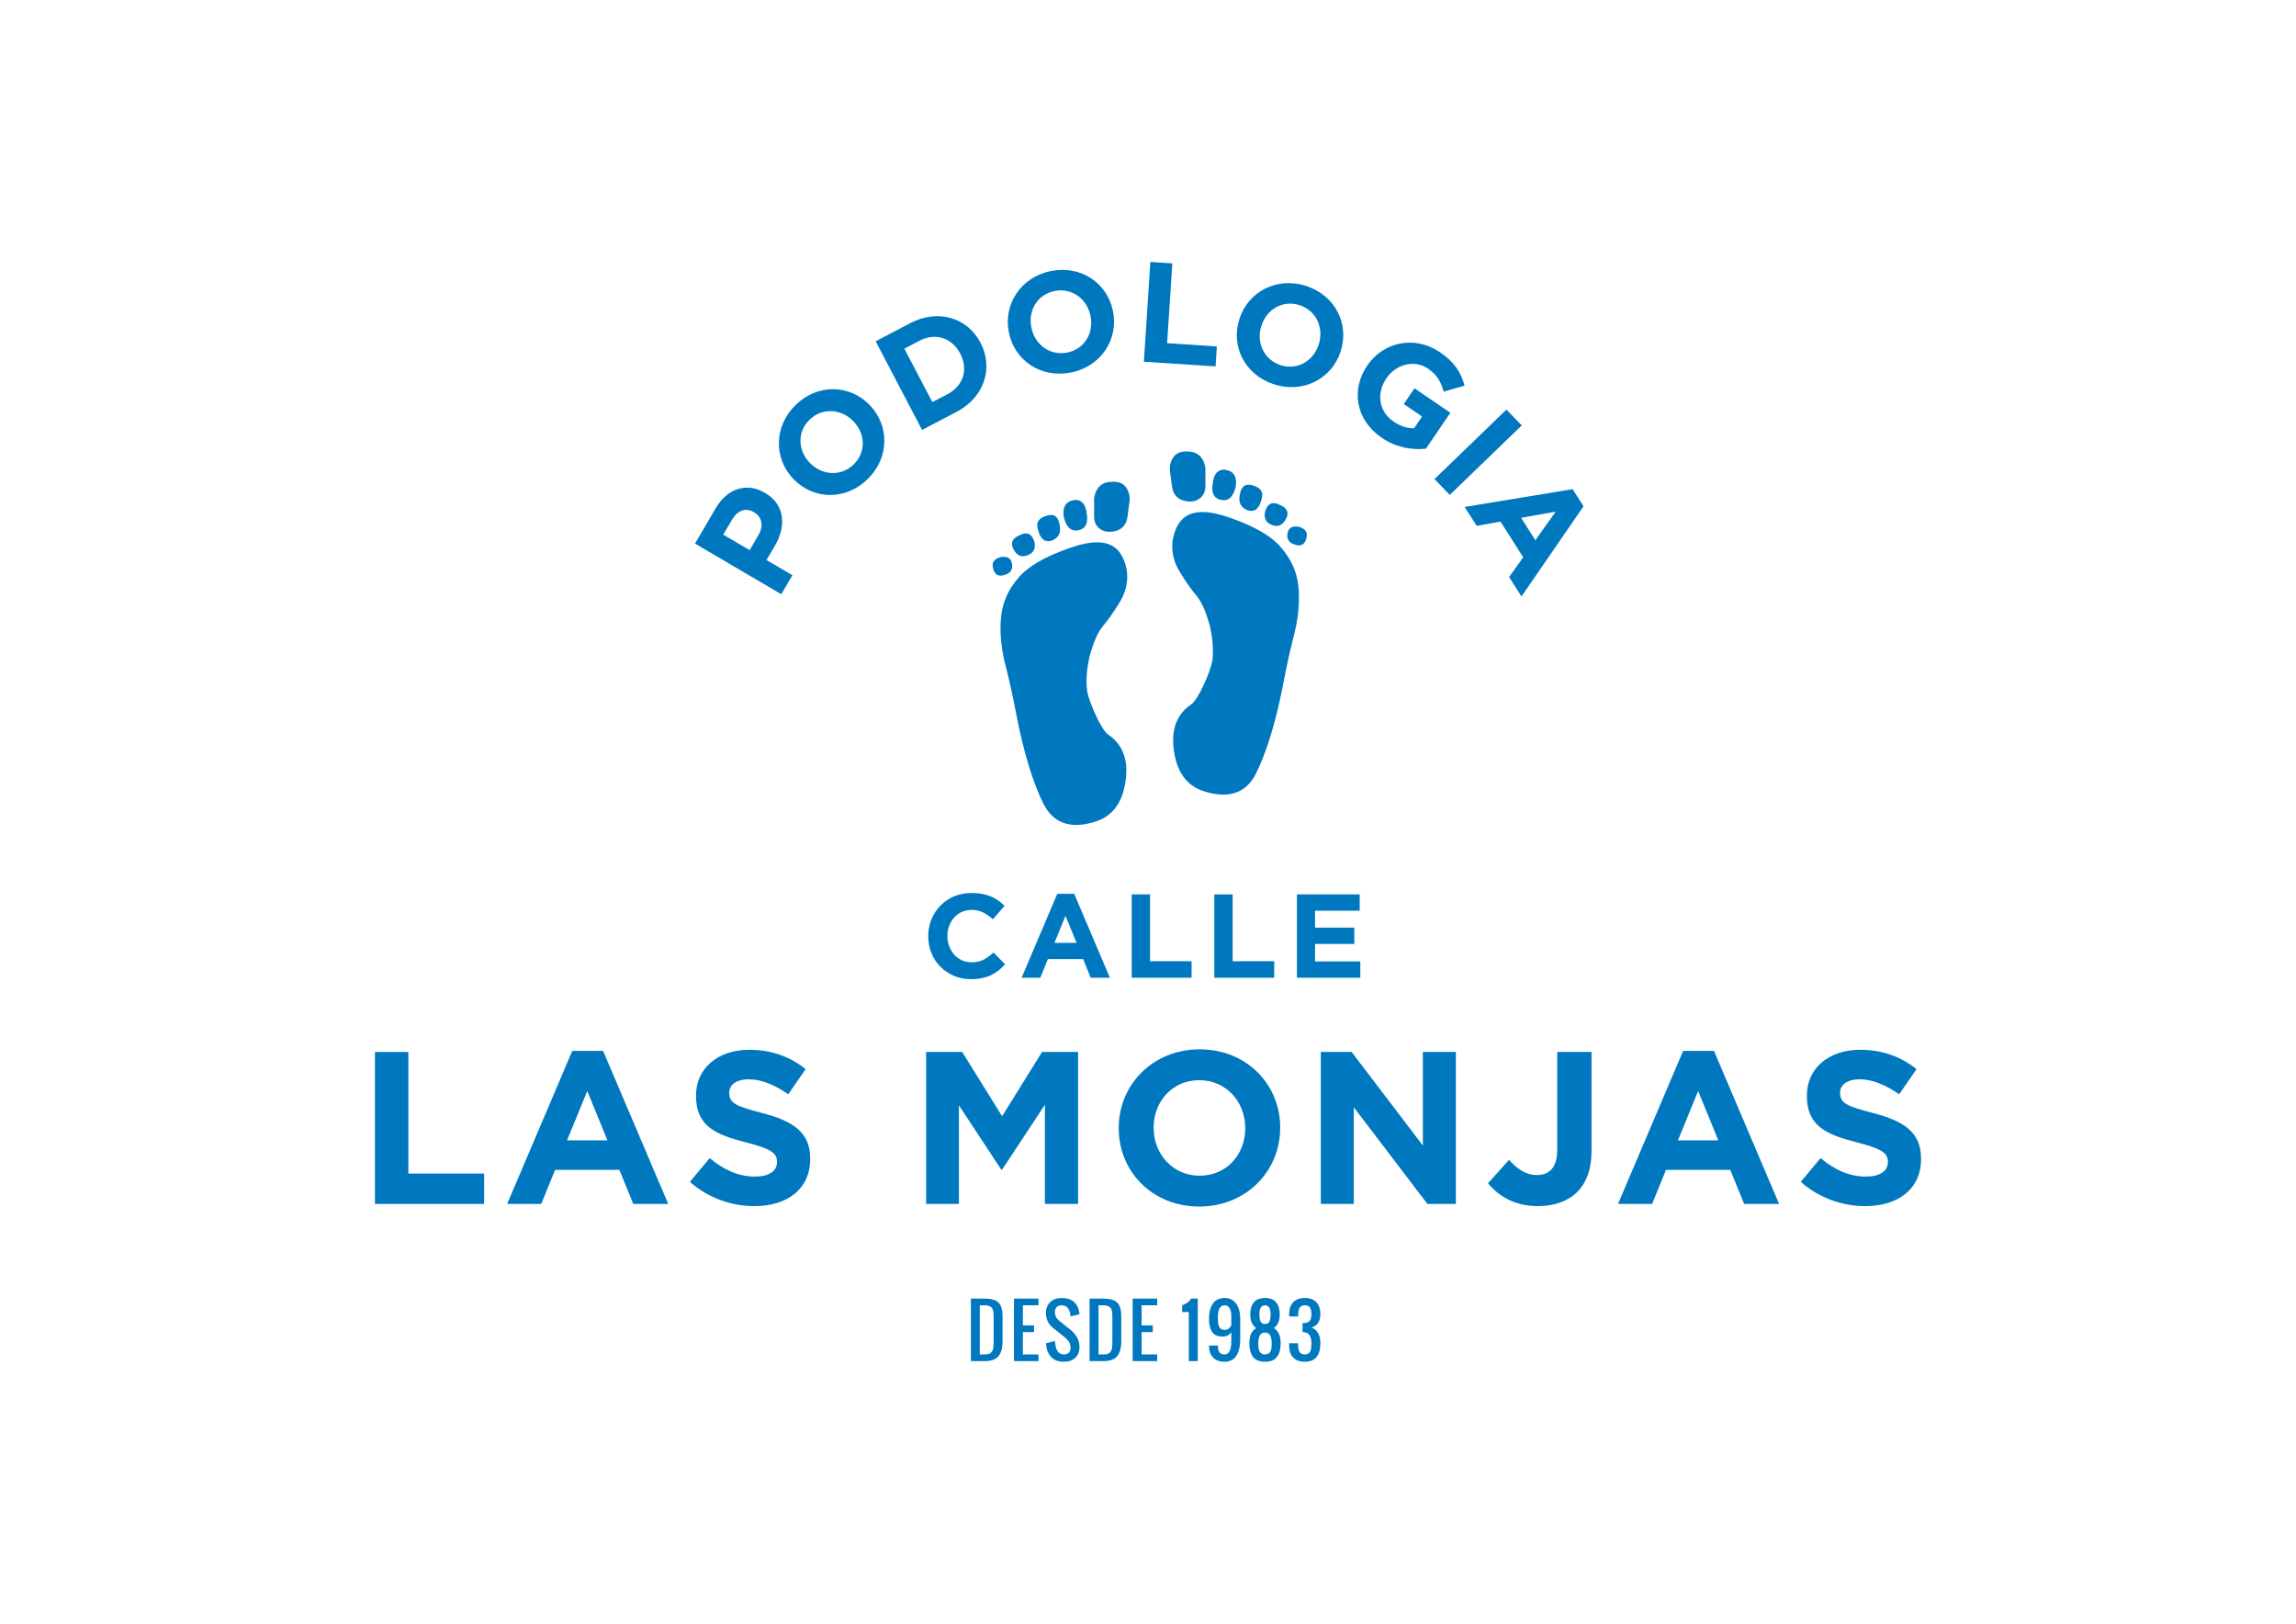 <?xml version="1.0" encoding="utf-8"?>
<!-- Generator: Adobe Illustrator 15.1.0, SVG Export Plug-In . SVG Version: 6.00 Build 0)  -->
<!DOCTYPE svg PUBLIC "-//W3C//DTD SVG 1.1//EN" "http://www.w3.org/Graphics/SVG/1.1/DTD/svg11.dtd">
<svg version="1.1" id="LOGO" xmlns="http://www.w3.org/2000/svg" xmlns:xlink="http://www.w3.org/1999/xlink" x="0px" y="0px"
	 width="841.89px" height="595.28px" viewBox="0 0 841.89 595.28" enable-background="new 0 0 841.89 595.28" xml:space="preserve">
<g>
	<g>
		<path fill="#0078BF" d="M476.055,214.638c-0.58-5.098-2.627-9.619-6.263-13.841c-3.398-4.102-9.379-7.638-18.301-10.811
			c-4.136-1.502-7.707-2.268-10.593-2.268c-4.143,0-7.072,1.522-8.914,4.622c-2.918,5.11-3.06,11.613,0.846,17.693
			c1.048,1.697,3.524,5.6,5.528,7.9c2.663,3.062,4.013,7.208,5.263,11.442c0.893,4.055,1.5,8.716,0.901,12.901
			c-0.771,4.332-5.263,14.286-7.629,15.865c-7.441,4.985-7.001,12.829-6.484,16.75c1.012,7.91,4.516,12.778,10.251,14.929
			c9.471,3.304,16.193,1.182,19.936-6.327c3.85-7.828,7.111-18.467,9.712-31.627c1.386-7.408,2.882-14.165,4.434-20.082
			C476.197,225.652,476.639,219.881,476.055,214.638"/>
		<path fill="#0078BF" d="M475.3,199.814c2.147,0.538,3.453-0.545,3.866-3.264c0.258-1.629-0.75-2.795-2.977-3.453
			c-0.357-0.056-0.71-0.085-1.027-0.085c-1.98,0-3.041,1.113-3.156,3.293C472.006,198.167,473.022,199.248,475.3,199.814"/>
		<path fill="#0078BF" d="M469.312,185.104c-0.878-0.435-1.651-0.657-2.321-0.657c-1.43,0-2.445,1.019-3.104,3.088
			c-0.567,2.403,0.278,4.105,2.449,4.914c2.444,0.96,4.199,0.064,5.469-2.764C472.609,187.666,471.827,186.214,469.312,185.104"/>
		<path fill="#0078BF" d="M457.781,177.695c-1.75,0-2.758,1.197-3.186,3.774c-0.549,2.854,0.424,4.656,2.996,5.666
			c2.599,0.681,4.211-0.684,5.056-4.344c0.655-2.381-0.302-3.893-3.028-4.75C458.933,177.812,458.318,177.695,457.781,177.695"/>
		<path fill="#0078BF" d="M434.803,165.514c-2.246,0.062-3.374,0.669-4.322,1.828c-1.063,1.274-1.861,3.332-1.404,6.023l0.762,5.55
			c0.697,3.342,3.106,4.957,6.719,4.957c2.473,0,5.282-1.712,5.422-5.316v-7.184c-0.719-3.844-2.913-5.864-6.699-5.864
			C435.12,165.508,434.957,165.508,434.803,165.514"/>
		<path fill="#0078BF" d="M447.844,183.289c2.715,0.543,4.5-1.248,5.354-5.302c0.277-3.389-0.825-5.142-3.573-5.697
			c-0.316-0.067-0.63-0.104-0.924-0.104c-0.826,0-1.584,0.265-2.206,0.792c-1.017,0.721-1.668,2.433-1.934,5.068
			C444.28,181.12,445.383,182.882,447.844,183.289"/>
		<path fill="#0078BF" d="M404.81,229.037c2.002-2.295,4.491-6.203,5.528-7.901c3.91-6.072,3.763-12.578,0.848-17.683
			c-1.854-3.112-4.769-4.63-8.912-4.63c-2.885,0-6.449,0.769-10.599,2.276c-8.92,3.159-14.903,6.7-18.3,10.803
			c-3.635,4.221-5.684,8.751-6.263,13.841c-0.587,5.249-0.143,11.018,1.322,17.148c1.546,5.913,3.041,12.674,4.425,20.08
			c2.602,13.159,5.872,23.803,9.709,31.636c3.752,7.504,10.462,9.618,19.946,6.319c5.729-2.146,9.226-7.011,10.253-14.931
			c0.508-3.921,0.943-11.768-6.495-16.743c-2.37-1.585-6.861-11.533-7.626-15.867c-0.602-4.188,0.006-8.852,0.901-12.9
			C400.807,236.243,402.141,232.105,404.81,229.037"/>
		<path fill="#0078BF" d="M367.871,210.921c2.272-0.565,3.287-1.651,3.287-3.508c-0.111-2.181-1.172-3.296-3.153-3.296
			c-0.324,0-0.665,0.029-1.028,0.087c-2.229,0.655-3.233,1.824-2.971,3.451C364.417,210.374,365.716,211.457,367.871,210.921"/>
		<path fill="#0078BF" d="M376.831,203.556c2.177-0.81,3.017-2.507,2.455-4.919c-0.665-2.07-1.681-3.082-3.102-3.082
			c-0.675,0-1.455,0.214-2.324,0.657c-2.518,1.111-3.298,2.566-2.499,4.586C372.638,203.619,374.39,204.51,376.831,203.556"/>
		<path fill="#0078BF" d="M385.572,198.233c2.576-1.006,3.542-2.808,2.997-5.66c-0.427-2.572-1.441-3.776-3.177-3.776
			c-0.54,0-1.155,0.118-1.838,0.347c-2.73,0.863-3.691,2.371-3.032,4.749C381.371,197.551,382.979,198.92,385.572,198.233"/>
		<path fill="#0078BF" d="M407.886,176.615c-3.781,0-5.978,2.02-6.695,5.864v7.18c0.139,3.608,2.946,5.32,5.423,5.32
			c3.605,0,6.021-1.615,6.714-4.957l0.768-5.55c0.454-2.691-0.345-4.747-1.407-6.025c-0.948-1.161-2.073-1.764-4.318-1.824
			C408.207,176.615,408.048,176.615,407.886,176.615"/>
		<path fill="#0078BF" d="M395.334,194.392c2.449-0.403,3.548-2.167,3.271-5.243c-0.271-2.633-0.919-4.344-1.931-5.064
			c-0.619-0.525-1.379-0.793-2.203-0.793c-0.292,0-0.609,0.034-0.925,0.107c-2.752,0.553-3.852,2.308-3.57,5.697
			C390.821,193.149,392.611,194.937,395.334,194.392"/>
	</g>
	<g>
		<path fill="#0078BF" d="M356.298,327.376c-2.359,0-4.511,0.425-6.461,1.246c-1.951,0.837-3.624,1.965-5.017,3.401
			c-1.403,1.449-2.492,3.123-3.282,5.028c-0.782,1.901-1.175,3.949-1.175,6.132v0.087c0,2.184,0.393,4.23,1.175,6.156
			c0.79,1.921,1.879,3.579,3.282,4.992c1.393,1.417,3.052,2.528,4.975,3.343c1.915,0.813,3.994,1.227,6.243,1.227
			c1.48,0,2.819-0.132,4.01-0.37c1.199-0.254,2.296-0.614,3.3-1.099c1.008-0.484,1.924-1.049,2.766-1.723
			c0.847-0.667,1.657-1.421,2.447-2.268l-4.276-4.321c-1.196,1.103-2.391,1.977-3.598,2.624c-1.214,0.635-2.687,0.955-4.435,0.955
			c-1.308,0-2.51-0.254-3.596-0.762c-1.102-0.52-2.03-1.201-2.798-2.079c-0.771-0.868-1.377-1.89-1.812-3.052
			c-0.436-1.167-0.659-2.401-0.659-3.711V343.1c0-1.317,0.223-2.544,0.659-3.699c0.435-1.142,1.05-2.154,1.83-3.027
			c0.783-0.873,1.726-1.56,2.82-2.052c1.089-0.492,2.28-0.746,3.556-0.746c1.546,0,2.929,0.313,4.167,0.917
			c1.236,0.61,2.455,1.451,3.649,2.532l4.279-4.926c-0.699-0.703-1.457-1.349-2.272-1.929c-0.81-0.575-1.699-1.075-2.666-1.48
			c-0.957-0.412-2.026-0.727-3.207-0.965C359.023,327.498,357.719,327.376,356.298,327.376"/>
		<path fill="#0078BF" d="M406.977,358.463l-13.091-30.778h-6.204l-13.089,30.778h6.852l2.792-6.85h12.92l2.796,6.85H406.977z
			 M386.636,345.668l4.064-9.906l4.057,9.906H386.636z"/>
		<polygon fill="#0078BF" points="436.934,352.396 421.689,352.396 421.689,327.896 414.97,327.896 414.97,358.459 436.934,358.459 
					"/>
		<polygon fill="#0078BF" points="445.272,327.903 445.272,358.463 467.229,358.463 467.229,352.396 451.991,352.396 
			451.991,327.903 		"/>
		<polygon fill="#0078BF" points="475.558,358.459 498.788,358.459 498.788,352.475 482.198,352.475 482.198,346.068 
			496.593,346.068 496.593,340.084 482.198,340.084 482.198,333.885 498.562,333.885 498.562,327.896 475.558,327.896 		"/>
	</g>
	<g>
		<polygon fill="#0078BF" points="149.742,385.662 137.48,385.662 137.48,441.382 177.523,441.382 177.523,430.241 149.742,430.241 
					"/>
		<path fill="#0078BF" d="M209.84,385.266l-23.88,56.12h12.5l5.096-12.503h23.553l5.098,12.503h12.812l-23.876-56.12H209.84z
			 M207.929,418.06l7.402-18.074l7.402,18.074H207.929z"/>
		<path fill="#0078BF" d="M279.414,408.031c-9.635-2.469-12.018-3.664-12.018-7.323v-0.159c0-2.715,2.466-4.857,7.158-4.857
			c4.697,0,9.555,2.067,14.488,5.493l6.37-9.231c-5.648-4.537-12.573-7.089-20.691-7.089c-11.389,0-19.509,6.688-19.509,16.8v0.154
			c0,11.069,7.246,14.178,18.466,17.031c9.313,2.39,11.231,3.988,11.231,7.088v0.159c0,3.271-3.028,5.255-8.043,5.255
			c-6.366,0-11.621-2.632-16.635-6.763l-7.251,8.68c6.691,5.97,15.213,8.91,23.65,8.91c12.016,0,20.454-6.211,20.454-17.272v-0.159
			C297.083,415.035,290.713,410.975,279.414,408.031"/>
		<polygon fill="#0078BF" points="395.318,441.382 395.318,385.662 382.098,385.662 367.451,409.225 352.808,385.662 
			339.587,385.662 339.587,441.382 351.615,441.382 351.615,405.236 367.137,428.804 367.451,428.804 383.138,405.01 
			383.138,441.382 		"/>
		<path fill="#0078BF" d="M469.418,413.516v-0.151c0-15.84-12.33-28.663-29.523-28.663c-17.194,0-29.688,12.975-29.688,28.814v0.162
			c0,15.841,12.335,28.663,29.525,28.663C456.929,442.341,469.418,429.367,469.418,413.516 M456.604,413.678
			c0,9.562-6.839,17.356-16.709,17.356c-9.871,0-16.874-7.958-16.874-17.519v-0.151c0-9.558,6.849-17.355,16.712-17.355
			c9.869,0,16.871,7.957,16.871,17.507V413.678z"/>
		<polygon fill="#0078BF" points="521.729,419.969 495.612,385.662 484.318,385.662 484.318,441.386 496.414,441.386 
			496.414,405.954 523.398,441.386 533.828,441.386 533.828,385.662 521.729,385.662 		"/>
		<path fill="#0078BF" d="M571,421.563c0,6.443-2.868,9.232-7.48,9.232c-3.896,0-7.017-2.072-10.196-5.572l-7.719,8.593
			c3.821,4.544,9.562,8.358,18.233,8.358c6.044,0,11.068-1.742,14.485-5.171c3.347-3.339,5.251-8.28,5.251-14.885v-36.461H571
			V421.563z"/>
		<path fill="#0078BF" d="M617.167,385.266l-23.878,56.12h12.499l5.101-12.503h23.559l5.092,12.503h12.812l-23.876-56.12H617.167z
			 M615.262,418.06l7.405-18.074l7.402,18.074H615.262z"/>
		<path fill="#0078BF" d="M686.744,408.031c-9.628-2.469-12.018-3.664-12.018-7.323v-0.159c0-2.715,2.469-4.857,7.156-4.857
			c4.698,0,9.561,2.067,14.494,5.493l6.37-9.231c-5.655-4.537-12.577-7.089-20.693-7.089c-11.387,0-19.512,6.688-19.512,16.8v0.154
			c0,11.069,7.255,14.178,18.472,17.031c9.311,2.39,11.224,3.988,11.224,7.088v0.159c0,3.271-3.024,5.255-8.036,5.255
			c-6.371,0-11.629-2.632-16.639-6.763l-7.247,8.68c6.688,5.97,15.208,8.91,23.644,8.91c12.017,0,20.45-6.211,20.45-17.272v-0.159
			C704.409,415.035,698.051,410.975,686.744,408.031"/>
	</g>
	<g>
		<path fill="#0078BF" d="M361.075,476.085h-5.078v22.924h5.052c2.379,0,4.068-0.596,5.066-1.802
			c1.002-1.191,1.504-3.052,1.504-5.569v-9.005c0-2.401-0.49-4.091-1.474-5.071C365.157,476.581,363.468,476.085,361.075,476.085
			 M364.347,490.816v0.5c0,0.684-0.006,1.172-0.012,1.5c-0.006,0.317-0.042,0.719-0.091,1.215c-0.062,0.492-0.153,0.862-0.294,1.095
			c-0.133,0.238-0.323,0.484-0.559,0.748c-0.238,0.262-0.553,0.432-0.937,0.539c-0.387,0.091-0.845,0.139-1.379,0.139h-1.802
			v-18.006h1.734c0.363,0,0.685,0.02,0.979,0.079c0.288,0.043,0.543,0.095,0.754,0.171c0.223,0.071,0.413,0.186,0.583,0.329
			c0.159,0.149,0.304,0.289,0.421,0.429c0.117,0.135,0.206,0.329,0.284,0.575c0.076,0.246,0.141,0.456,0.183,0.651
			c0.04,0.205,0.065,0.463,0.091,0.801c0.021,0.342,0.034,0.627,0.04,0.873c0,0.254,0.006,0.58,0.006,0.996V490.816z"/>
		<polygon fill="#0078BF" points="371.799,499.009 380.8,499.009 380.8,496.552 375.067,496.552 375.067,488.372 379.163,488.372 
			379.163,485.911 375.067,485.911 375.067,478.546 380.8,478.546 380.8,476.085 371.799,476.085 		"/>
		<path fill="#0078BF" d="M389.271,478.546c0.976,0,1.718,0.313,2.23,0.943c0.508,0.62,0.83,1.453,0.982,2.496
			c0.031,0.295,0.052,0.5,0.058,0.647l3.282-0.821c-0.038-0.314-0.065-0.561-0.096-0.738c-0.258-1.663-0.934-2.937-2.026-3.857
			c-1.099-0.904-2.572-1.354-4.431-1.354c-1.734,0-3.12,0.488-4.167,1.492c-1.048,1-1.578,2.346-1.578,4.028
			c0,1.163,0.224,2.191,0.676,3.101c0.441,0.908,1.042,1.658,1.798,2.246l4.088,3.27c0.385,0.31,0.684,0.563,0.907,0.778
			c0.224,0.218,0.472,0.496,0.744,0.833c0.27,0.35,0.474,0.723,0.609,1.14c0.135,0.409,0.193,0.856,0.193,1.349
			c0,1.636-0.82,2.453-2.453,2.453c-2.02,0-3.11-1.635-3.271-4.91l-3.278,0.822c0.133,2.092,0.738,3.747,1.824,4.961
			c1.09,1.211,2.663,1.813,4.725,1.813c1.744,0,3.145-0.472,4.173-1.421c1.042-0.939,1.562-2.266,1.562-3.938
			c0-2.459-1.094-4.56-3.282-6.329l-4.088-3.271c-1.091-0.878-1.636-1.957-1.636-3.238c0-0.787,0.208-1.397,0.636-1.838
			C387.88,478.771,388.488,478.546,389.271,478.546"/>
		<path fill="#0078BF" d="M404.605,476.085h-5.082v22.924h5.055c2.377,0,4.07-0.596,5.068-1.802
			c0.999-1.191,1.504-3.052,1.504-5.569v-9.005c0-2.401-0.492-4.091-1.477-5.071S406.992,476.085,404.605,476.085 M407.873,490.816
			v0.5c0,0.684-0.006,1.172-0.012,1.5c-0.006,0.317-0.042,0.719-0.089,1.215c-0.064,0.492-0.155,0.862-0.294,1.095
			c-0.131,0.238-0.325,0.484-0.558,0.748c-0.24,0.262-0.554,0.432-0.94,0.539c-0.381,0.091-0.846,0.139-1.375,0.139h-1.803v-18.006
			h1.732c0.364,0,0.686,0.02,0.978,0.079c0.286,0.043,0.546,0.095,0.754,0.171c0.227,0.071,0.416,0.186,0.582,0.329
			c0.16,0.149,0.306,0.289,0.421,0.429c0.119,0.135,0.21,0.329,0.288,0.575s0.139,0.456,0.18,0.651
			c0.044,0.205,0.072,0.463,0.089,0.801c0.024,0.342,0.036,0.627,0.042,0.873c0,0.254,0.006,0.58,0.006,0.996V490.816z"/>
		<polygon fill="#0078BF" points="415.323,499.009 424.332,499.009 424.332,496.552 418.599,496.552 418.599,488.372 
			422.691,488.372 422.691,485.911 418.599,485.911 418.599,478.546 424.332,478.546 424.332,476.085 415.323,476.085 		"/>
		<path fill="#0078BF" d="M433.453,478.546v2.447h2.452v18.011h3.278v-22.911h-2.457
			C436.191,477.141,435.096,477.958,433.453,478.546"/>
		<path fill="#0078BF" d="M453.904,478.993c-0.311-0.639-0.675-1.189-1.119-1.654c-0.428-0.457-0.969-0.822-1.615-1.084
			c-0.632-0.262-1.35-0.393-2.132-0.393c-1.008,0-1.89,0.199-2.636,0.595c-0.754,0.394-1.345,0.949-1.793,1.651
			c-0.441,0.711-0.771,1.517-0.98,2.4c-0.219,0.897-0.321,1.874-0.321,2.949c0,0.98,0.083,1.858,0.246,2.624
			c0.155,0.754,0.417,1.448,0.785,2.052c0.358,0.607,0.866,1.068,1.521,1.397c0.663,0.317,1.444,0.468,2.365,0.468
			c1.528,0,2.619-0.547,3.267-1.627v3.27c0,3.275-0.817,4.91-2.453,4.91c-0.929,0-1.575-0.271-1.925-0.817
			c-0.356-0.548-0.535-1.366-0.535-2.461h-3.271c0,1.89,0.5,3.358,1.48,4.405c0.992,1.036,2.401,1.56,4.25,1.56
			c0.858,0,1.624-0.151,2.29-0.452c0.675-0.29,1.223-0.695,1.647-1.211c0.421-0.52,0.777-1.131,1.052-1.853
			c0.273-0.742,0.46-1.496,0.58-2.294c0.099-0.803,0.158-1.667,0.158-2.608v-7.362c0-0.841-0.067-1.631-0.211-2.369
			C454.429,480.339,454.202,479.645,453.904,478.993 M451.491,485.911c-0.591,1.092-1.409,1.64-2.453,1.64
			c-0.238,0-0.46-0.021-0.663-0.063c-0.213-0.049-0.384-0.111-0.539-0.219c-0.154-0.111-0.294-0.206-0.412-0.305
			c-0.116-0.112-0.227-0.246-0.311-0.449c-0.087-0.179-0.166-0.35-0.227-0.488c-0.055-0.143-0.114-0.354-0.138-0.611
			c-0.056-0.242-0.079-0.453-0.104-0.623c-0.02-0.163-0.035-0.405-0.047-0.71c-0.008-0.306-0.02-0.54-0.02-0.711v-0.73
			c0-0.535,0.039-1.035,0.115-1.488c0.079-0.456,0.201-0.897,0.385-1.306c0.171-0.409,0.425-0.726,0.758-0.956
			c0.326-0.23,0.734-0.345,1.202-0.345c0.469,0,0.866,0.114,1.203,0.345c0.333,0.23,0.587,0.547,0.754,0.956
			c0.175,0.408,0.306,0.842,0.39,1.302c0.075,0.441,0.106,0.949,0.106,1.492V485.911z"/>
		<path fill="#0078BF" d="M467.104,486.907c0.738-0.556,1.271-1.234,1.616-2.044c0.353-0.802,0.516-1.821,0.516-3.04
			c0-1.894-0.44-3.357-1.342-4.394c-0.904-1.052-2.247-1.575-4.04-1.575c-1.794,0-3.151,0.523-4.056,1.563
			c-0.897,1.036-1.358,2.504-1.358,4.405c0,1.211,0.183,2.227,0.528,3.036c0.35,0.81,0.896,1.492,1.627,2.048
			c-0.869,0.553-1.5,1.27-1.894,2.14c-0.392,0.868-0.587,1.996-0.587,3.425c0,2.184,0.449,3.865,1.365,5.024
			c0.897,1.163,2.361,1.746,4.374,1.746c2.008,0,3.461-0.583,4.362-1.746c0.9-1.159,1.364-2.841,1.364-5.024
			c0-1.401-0.202-2.539-0.591-3.413C468.593,488.188,467.971,487.468,467.104,486.907 M463.854,478.546
			c1.364,0,2.048,1.091,2.048,3.277c0,0.509-0.024,0.949-0.071,1.321c-0.044,0.386-0.136,0.75-0.274,1.124
			c-0.135,0.372-0.35,0.654-0.627,0.849c-0.286,0.199-0.65,0.294-1.075,0.294c-0.438,0-0.794-0.095-1.075-0.294
			c-0.295-0.194-0.5-0.477-0.636-0.845c-0.14-0.361-0.238-0.73-0.281-1.124c-0.052-0.372-0.075-0.816-0.075-1.325
			C461.787,479.637,462.469,478.546,463.854,478.546 M466.264,493.738c-0.031,0.353-0.092,0.71-0.183,1.095
			c-0.104,0.382-0.234,0.683-0.409,0.917c-0.17,0.219-0.408,0.425-0.719,0.579c-0.302,0.147-0.674,0.223-1.099,0.223
			c-0.429,0-0.786-0.075-1.101-0.215c-0.305-0.158-0.551-0.349-0.713-0.575c-0.183-0.234-0.322-0.535-0.417-0.909
			c-0.099-0.389-0.167-0.75-0.191-1.106c-0.027-0.349-0.047-0.774-0.047-1.274c0-0.555,0.039-1.043,0.11-1.473
			c0.061-0.437,0.175-0.838,0.362-1.229c0.171-0.386,0.429-0.691,0.766-0.901c0.329-0.219,0.746-0.321,1.23-0.321
			c0.496,0,0.897,0.103,1.23,0.321c0.329,0.21,0.579,0.516,0.762,0.909c0.163,0.384,0.285,0.801,0.349,1.234
			c0.072,0.433,0.1,0.913,0.1,1.46C466.295,492.972,466.287,493.392,466.264,493.738"/>
		<path fill="#0078BF" d="M483.285,485.015c0.58-0.834,0.866-1.897,0.866-3.203c0-1.873-0.484-3.346-1.465-4.39
			c-0.98-1.04-2.401-1.56-4.259-1.56c-1.854,0-3.258,0.52-4.254,1.567c-0.977,1.056-1.477,2.517-1.477,4.382v0.821h3.274
			c0-0.512,0.008-0.937,0.051-1.306c0.027-0.369,0.087-0.734,0.19-1.104c0.096-0.377,0.23-0.678,0.4-0.9
			c0.163-0.227,0.401-0.413,0.711-0.561c0.311-0.15,0.675-0.217,1.104-0.217c0.916,0,1.56,0.273,1.912,0.825
			c0.366,0.551,0.541,1.364,0.541,2.44c0,1.211-0.246,2.056-0.734,2.552c-0.5,0.488-1.35,0.734-2.537,0.734v3.274
			c1.172,0,2.006,0.35,2.514,1.059c0.496,0.703,0.758,1.719,0.758,3.025c0,0.523-0.016,0.949-0.039,1.31
			c-0.037,0.368-0.097,0.742-0.199,1.11c-0.1,0.382-0.223,0.676-0.397,0.905c-0.175,0.227-0.413,0.409-0.714,0.556
			c-0.31,0.147-0.68,0.215-1.104,0.215c-0.429,0-0.793-0.067-1.104-0.215c-0.31-0.146-0.548-0.329-0.711-0.556
			c-0.17-0.229-0.305-0.523-0.4-0.905c-0.104-0.368-0.163-0.742-0.19-1.11c-0.043-0.36-0.051-0.786-0.051-1.31h-3.274v0.825
			c0,1.882,0.492,3.351,1.469,4.39c0.988,1.044,2.4,1.567,4.262,1.567c1.984,0,3.43-0.595,4.354-1.773
			c0.917-1.191,1.37-2.858,1.37-5.009c0-1.496-0.282-2.746-0.829-3.723c-0.564-0.977-1.37-1.647-2.441-2.004
			C481.904,486.415,482.702,485.848,483.285,485.015"/>
	</g>
	<g>
		<path fill="#0078BF" d="M290.563,210.884l-9.496-5.563l3.098-5.299c4.166-7.096,3.711-15.014-3.616-19.308l-0.091-0.054
			c-6.463-3.79-13.617-1.845-18.039,5.695l-7.579,12.935l31.636,18.558L290.563,210.884z M278.11,196.169l-3.236,5.515l-9.674-5.676
			l3.149-5.376c2.042-3.48,4.995-4.669,8.112-2.842l0.089,0.06C279.261,189.433,280.148,192.689,278.11,196.169"/>
		<path fill="#0078BF" d="M318.834,148.429c-7.257-7.466-18.952-7.865-27.06,0.014c-8.116,7.878-8.07,19.721-0.818,27.2l0.076,0.074
			c7.255,7.471,18.951,7.868,27.056-0.014c8.12-7.876,8.07-19.717,0.815-27.201L318.834,148.429z M312.988,170.3
			c-4.654,4.515-11.605,3.969-15.98-0.538l-0.068-0.069c-4.381-4.508-4.729-11.327-0.071-15.85
			c4.661-4.522,11.619-3.977,15.987,0.542l0.073,0.067C317.305,158.962,317.646,165.778,312.988,170.3"/>
		<path fill="#0078BF" d="M359.539,125.683l-0.05-0.102c-4.786-9.14-15.524-12.452-25.731-7.106l-12.679,6.638l17.024,32.501
			l12.676-6.634C360.996,145.626,364.33,134.827,359.539,125.683 M341.877,147.414l-10.266-19.584l5.525-2.896
			c5.85-3.068,11.908-1.099,14.933,4.661l0.045,0.096c3.014,5.749,1.133,11.77-4.717,14.837L341.877,147.414z"/>
		<path fill="#0078BF" d="M369.939,121.883c2.033,10.212,11.637,16.896,22.73,14.685c11.095-2.208,17.491-12.177,15.457-22.396
			l-0.024-0.104c-2.032-10.22-11.637-16.903-22.729-14.703c-11.095,2.207-17.491,12.186-15.457,22.406L369.939,121.883z
			 M386.72,106.682c6.37-1.268,11.913,2.967,13.137,9.131l0.018,0.107c1.226,6.166-2.189,12.074-8.561,13.335
			c-6.362,1.27-11.9-2.969-13.129-9.125l-0.021-0.109C376.942,113.865,380.352,107.95,386.72,106.682"/>
		<polygon fill="#0078BF" points="446.201,127.007 427.956,125.818 429.869,96.557 421.812,96.033 419.431,132.623 445.729,134.327 
					"/>
		<path fill="#0078BF" d="M467.128,140.892c10.765,3.495,21.222-2.09,24.444-12.002l0.028-0.103
			c3.211-9.922-1.894-20.45-12.657-23.942c-10.771-3.495-21.233,2.089-24.448,12.002l-0.031,0.104
			C451.241,126.871,456.357,137.398,467.128,140.892 M462.529,119.454l0.031-0.098c1.928-5.979,7.794-9.476,13.99-7.468
			c6.175,2.007,8.938,8.408,7,14.388l-0.031,0.105c-1.941,5.977-7.811,9.471-13.981,7.475
			C463.347,131.837,460.58,125.435,462.529,119.454"/>
		<path fill="#0078BF" d="M506.631,160.472c5.544,3.772,11.291,4.536,16.216,4.026l8.97-13.161l-13.152-8.979l-3.93,5.758
			l6.707,4.584l-2.947,4.324c-2.514,0.055-5.097-0.814-7.51-2.469c-5.379-3.656-6.41-10.317-2.615-15.859l0.052-0.085
			c3.508-5.151,10.282-6.809,15.129-3.508c3.5,2.395,4.813,4.935,5.821,8.479l7.645-2.202c-1.313-4.836-3.604-8.551-9.061-12.268
			c-9.18-6.263-20.698-3.781-26.564,4.83l-0.059,0.089C495.225,142.987,497.197,154.032,506.631,160.472"/>
		<polygon fill="#0078BF" points="531.605,181.445 557.991,155.957 552.379,150.156 525.998,175.635 		"/>
		<path fill="#0078BF" d="M558.515,204.315l-5.155,7.233l4.525,7.132l22.756-33.066l-3.977-6.283l-39.609,6.523l4.406,6.941
			l8.744-1.574L558.515,204.315z M570.43,187.577l-7.45,10.487l-5.211-8.225L570.43,187.577z"/>
	</g>
</g>
</svg>
